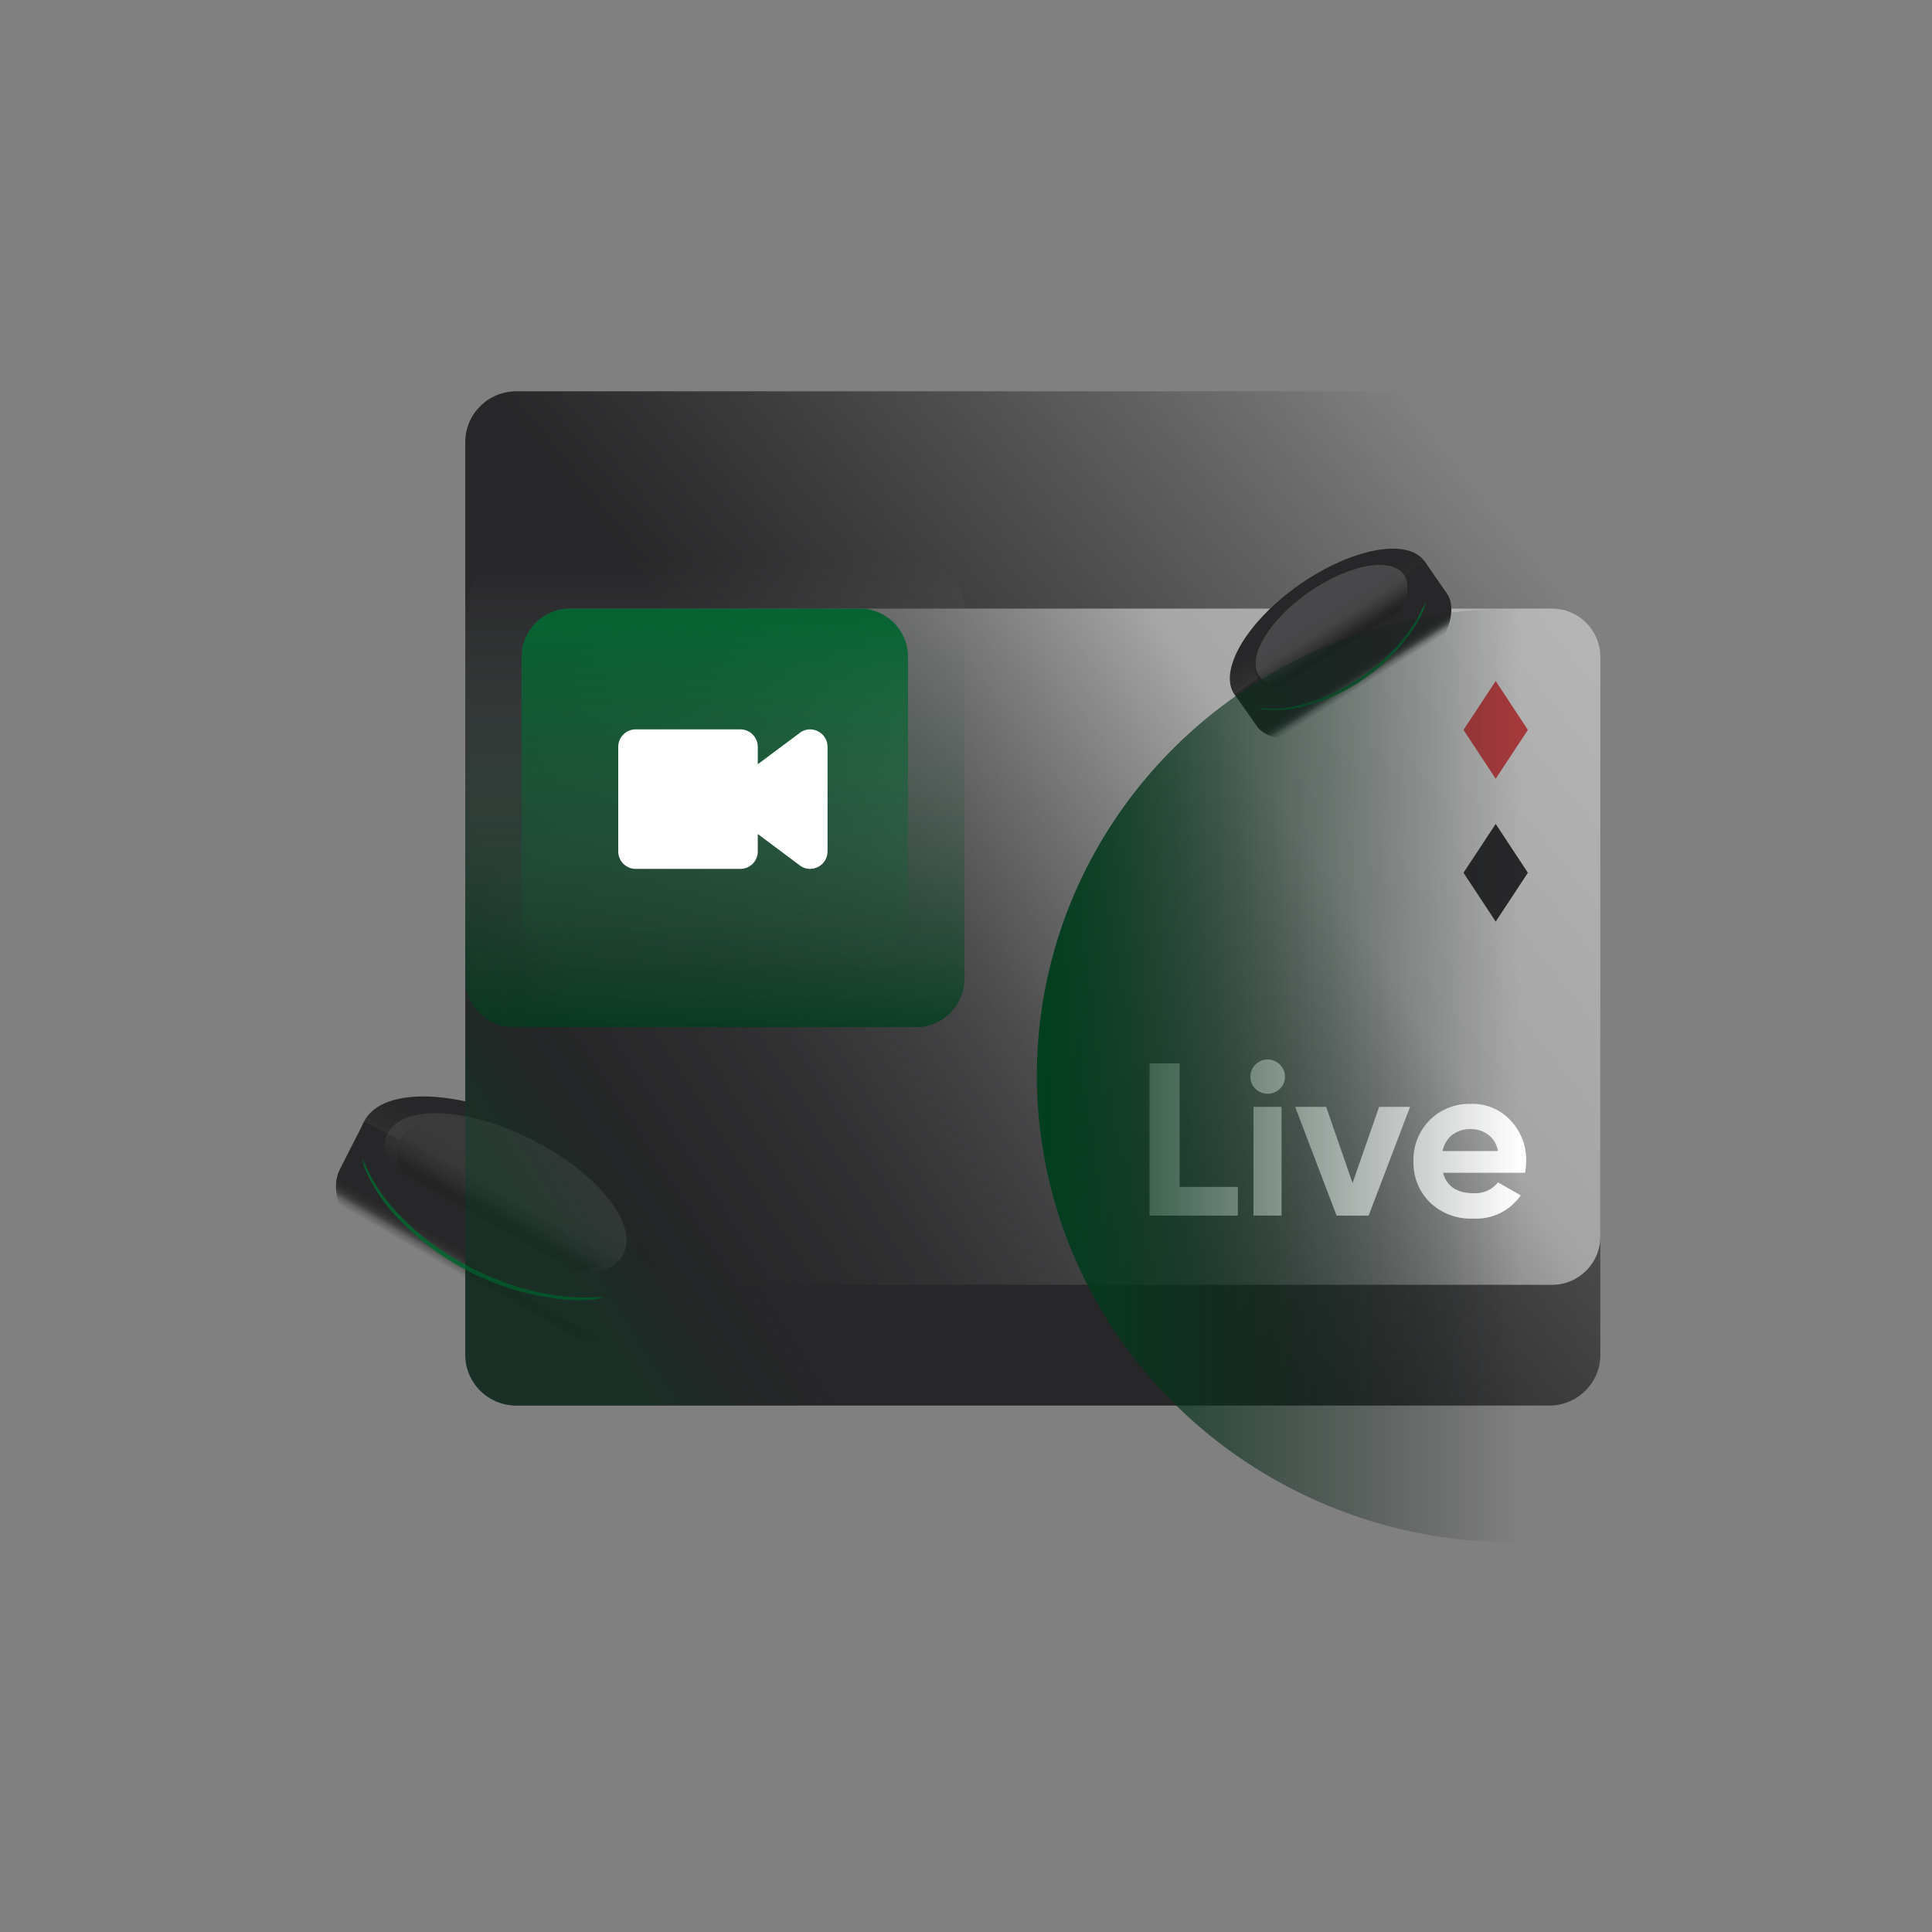 <svg width="400" height="400" viewBox="0 0 400 400" fill="none" xmlns="http://www.w3.org/2000/svg">
<rect x="0" y="0" width="400" height="400" fill="#808080" stroke="none"/>
<g clip-path="url(#clip0_5381_13005)">
<path d="M96.332 91.508C96.332 85.708 101.081 81.008 106.937 81.008H320.734C326.589 81.008 331.334 85.708 331.334 91.508V280.508C331.334 286.308 326.589 291.008 320.734 291.008H106.847C104.036 290.984 101.347 289.858 99.376 287.871C97.404 285.884 96.309 283.204 96.332 280.421V91.508Z" fill="url(#paint0_linear_5381_13005)"/>
<path d="M118 266.008H321.333C326.856 266.008 331.333 261.531 331.333 256.008V136.008C331.333 130.485 326.856 126.008 321.333 126.008L118 126.008C112.477 126.008 108 130.485 108 136.008L108 256.008C108 261.531 112.477 266.008 118 266.008Z" fill="url(#paint1_linear_5381_13005)"/>
<path d="M316.334 151.114L309.668 161.222L303.001 151.114L309.668 141.004L316.334 151.114Z" fill="#A4393B"/>
<path d="M316.334 180.698L309.668 190.806L303.001 180.698L309.668 170.588L316.334 180.698Z" fill="#272729"/>
<path d="M189.667 116.008H106.333C100.811 116.008 96.334 120.485 96.334 126.008V202.674C96.334 208.197 100.811 212.674 106.333 212.674H189.667C195.19 212.674 199.667 208.197 199.667 202.674V126.008C199.667 120.485 195.19 116.008 189.667 116.008Z" fill="url(#paint2_linear_5381_13005)"/>
<path d="M178 126.006H118C112.478 126.006 108 130.483 108 136.006V189.339C108 194.862 112.478 199.339 118 199.339H178C183.523 199.339 188 194.862 188 189.339V136.006C188 130.483 183.523 126.006 178 126.006Z" fill="url(#paint3_linear_5381_13005)"/>
<path d="M244.225 245.74H256.285V251.682H238.001V220.175H244.225V245.74ZM262.401 226.452C261.458 226.449 260.553 226.069 259.891 225.394C259.226 224.744 258.856 223.854 258.866 222.927C258.866 221.977 259.248 221.069 259.926 220.405C260.593 219.725 261.505 219.344 262.456 219.344C263.406 219.344 264.318 219.727 264.985 220.405C265.663 221.069 266.046 221.977 266.045 222.925C266.051 223.865 265.666 224.765 264.985 225.412C264.301 226.095 263.368 226.472 262.401 226.452ZM259.52 251.664V229.167H265.336V251.684L259.52 251.664ZM285.531 229.167H291.931L283.356 251.682H276.725L268.15 229.167H274.568L280.031 244.929L285.531 229.167ZM298.756 242.814C299.535 245.635 301.656 247.045 305.123 247.045C307.066 247.162 308.945 246.319 310.145 244.789L314.848 247.485C312.63 250.692 308.898 252.515 304.998 252.299C301.673 252.45 298.431 251.232 296.033 248.932C293.775 246.687 292.546 243.612 292.638 240.432C292.548 237.265 293.755 234.199 295.981 231.935C298.243 229.667 301.35 228.44 304.556 228.55C307.656 228.442 310.646 229.692 312.743 231.97C314.903 234.254 316.066 237.297 315.98 240.434C315.968 241.232 315.891 242.029 315.75 242.814H298.756ZM298.668 238.317H310.145C309.933 236.955 309.198 235.727 308.093 234.897C307.071 234.144 305.826 233.747 304.556 233.769C303.163 233.714 301.791 234.13 300.666 234.95C299.623 235.804 298.916 236.995 298.668 238.317Z" fill="white"/>
<path d="M165.88 151.518L156.89 158.229V154.618C156.89 152.623 155.273 151.006 153.28 151.006H131.613C129.618 151.006 128.001 152.623 128.001 154.618V176.284C128.001 178.278 129.618 179.896 131.613 179.896H153.28C155.273 179.896 156.89 178.279 156.89 176.284V172.673L165.88 179.384C168.286 180.814 171.335 179.078 171.335 176.274V154.629C171.335 151.823 168.286 150.088 165.88 151.518Z" fill="white"/>
<path d="M135.301 262.767C131.455 270.314 114.006 271.247 97.499 262.836C80.99 254.424 71.505 239.768 75.351 232.221C79.196 224.674 95.787 225.424 112.28 233.828C128.769 242.23 139.146 255.22 135.301 262.767Z" fill="url(#paint4_linear_5381_13005)"/>
<path d="M130.178 272.696C126.342 280.225 109.759 279.456 93.302 271.071C76.845 262.686 66.594 249.782 70.313 242.194L75.411 232.188L135.327 262.716L130.178 272.696Z" fill="url(#paint5_linear_5381_13005)"/>
<path d="M99.944 258.037C112.401 264.384 124.904 264.808 127.871 258.984C130.839 253.16 123.147 243.294 110.69 236.947C98.234 230.6 85.73 230.176 82.763 236C79.795 241.824 87.488 251.69 99.944 258.037Z" fill="url(#paint6_linear_5381_13005)"/>
<path opacity="0.574" d="M98.954 258.31C112.449 265.186 125.93 265.774 129.065 259.623C132.199 253.472 123.799 242.911 110.304 236.035C96.808 229.158 83.327 228.57 80.193 234.722C77.059 240.873 85.458 251.434 98.954 258.31Z" fill="url(#paint7_linear_5381_13005)"/>
<path d="M135.232 262.9C134.4 264.397 133.197 265.654 131.739 266.552C130.262 267.386 128.674 268.006 127.023 268.391C123.677 269.135 120.236 269.357 116.823 269.049C103.06 267.697 90.312 261.201 81.129 250.862C78.87 248.284 77.026 245.367 75.665 242.223C75.002 240.66 74.571 239.011 74.382 237.327C74.247 235.612 74.56 233.892 75.291 232.336C74.631 233.9 74.395 235.611 74.611 237.294C74.859 238.956 75.35 240.574 76.071 242.091C77.486 245.143 79.368 247.956 81.647 250.428C83.908 252.923 86.398 255.202 89.087 257.23C91.799 259.22 94.663 260.992 97.652 262.53C100.679 264.069 103.821 265.365 107.051 266.406C110.268 267.383 113.569 268.055 116.912 268.417C120.254 268.812 123.638 268.691 126.941 268.052C128.593 267.725 130.192 267.168 131.688 266.398C133.147 265.55 134.366 264.346 135.232 262.9Z" fill="url(#paint8_linear_5381_13005)"/>
<path d="M294.974 116.251C298.444 121.207 293.18 132.525 282.34 140.115C271.5 147.705 259.076 148.773 255.605 143.817C252.135 138.862 258.174 128.651 269.003 121.068C279.833 113.486 291.504 111.295 294.974 116.251Z" fill="url(#paint9_linear_5381_13005)"/>
<path d="M299.519 122.81C302.981 127.755 296.935 137.956 286.128 145.523C275.321 153.091 263.746 155.228 260.206 150.337L255.606 143.768L294.951 116.218L299.519 122.81Z" fill="url(#paint10_linear_5381_13005)"/>
<path d="M280.133 136.962C288.313 131.234 292.774 123.491 290.096 119.667C287.418 115.842 278.616 117.385 270.436 123.113C262.255 128.841 257.795 136.585 260.473 140.409C263.15 144.233 271.953 142.69 280.133 136.962Z" fill="url(#paint11_linear_5381_13005)"/>
<path d="M280.469 136.304C288.741 130.513 293.306 122.761 290.666 118.991C288.026 115.221 279.181 116.86 270.909 122.652C262.638 128.444 258.073 136.195 260.712 139.965C263.352 143.735 272.198 142.096 280.469 136.304Z" fill="url(#paint12_linear_5381_13005)"/>
<path d="M295.037 116.337C295.701 117.364 296.092 118.545 296.167 119.765C296.201 120.975 296.059 122.185 295.747 123.356C295.093 125.716 294.081 127.961 292.742 130.012C287.273 138.236 278.901 144.098 269.303 146.424C266.919 146.982 264.463 147.168 262.02 146.972C260.815 146.866 259.629 146.585 258.503 146.139C257.377 145.649 256.397 144.874 255.661 143.893C256.425 144.833 257.425 145.555 258.559 145.983C259.691 146.385 260.874 146.616 262.074 146.671C264.473 146.802 266.879 146.559 269.201 145.95C271.536 145.361 273.807 144.554 275.987 143.538C278.151 142.497 280.228 141.285 282.201 139.913C284.188 138.522 286.058 136.974 287.798 135.286C289.492 133.585 291.024 131.729 292.373 129.743C293.743 127.766 294.8 125.592 295.507 123.294C295.854 122.142 296.038 120.949 296.054 119.745C296.009 118.542 295.659 117.369 295.037 116.337Z" fill="url(#paint13_linear_5381_13005)"/>
<path opacity="0.565" d="M179.668 291.008H106.818C101.028 291.008 96.335 286.294 96.335 280.479V91.008" fill="url(#paint14_linear_5381_13005)"/>
<path d="M314.668 319.331C279.101 319.8 246.033 301.481 228.109 271.381C210.188 241.281 210.188 204.065 228.109 173.965C246.033 143.865 279.103 125.546 314.668 126.015" fill="url(#paint15_linear_5381_13005)"/>
</g>
<defs>
<linearGradient id="paint0_linear_5381_13005" x1="323.264" y1="122.141" x2="209.897" y2="214.019" gradientUnits="userSpaceOnUse">
<stop stop-color="#121314" stop-opacity="0"/>
<stop offset="1" stop-color="#272729"/>
</linearGradient>
<linearGradient id="paint1_linear_5381_13005" x1="100.501" y1="231.201" x2="246.669" y2="137.258" gradientUnits="userSpaceOnUse">
<stop stop-color="#121314" stop-opacity="0"/>
<stop offset="1" stop-color="#CCCCCC" stop-opacity="0.7"/>
</linearGradient>
<linearGradient id="paint2_linear_5381_13005" x1="148.32" y1="212.496" x2="148.32" y2="115.829" gradientUnits="userSpaceOnUse">
<stop stop-color="#013F1E" stop-opacity="0.797"/>
<stop offset="1" stop-color="#7B7B7C" stop-opacity="0"/>
</linearGradient>
<linearGradient id="paint3_linear_5381_13005" x1="148.364" y1="126.006" x2="148.364" y2="199.339" gradientUnits="userSpaceOnUse">
<stop stop-color="#056431"/>
<stop offset="1" stop-color="#056431" stop-opacity="0"/>
</linearGradient>
<linearGradient id="paint4_linear_5381_13005" x1="98.099" y1="256.66" x2="106.555" y2="241.92" gradientUnits="userSpaceOnUse">
<stop stop-color="#121314" stop-opacity="0"/>
<stop offset="0.12" stop-color="#18181A" stop-opacity="0.26"/>
<stop offset="0.38" stop-color="#202122" stop-opacity="0.68"/>
<stop offset="0.65" stop-color="#252527" stop-opacity="0.92"/>
<stop offset="1" stop-color="#272729"/>
</linearGradient>
<linearGradient id="paint5_linear_5381_13005" x1="94.615" y1="263.499" x2="99.505" y2="254.97" gradientUnits="userSpaceOnUse">
<stop stop-color="#121314" stop-opacity="0"/>
<stop offset="0.13" stop-color="#18191A" stop-opacity="0.29"/>
<stop offset="0.15" stop-color="#191A1B" stop-opacity="0.36"/>
<stop offset="0.24" stop-color="#212123" stop-opacity="0.72"/>
<stop offset="0.34" stop-color="#262628" stop-opacity="0.93"/>
<stop offset="0.46" stop-color="#272729"/>
</linearGradient>
<linearGradient id="paint6_linear_5381_13005" x1="100.644" y1="253.125" x2="106.392" y2="243.1" gradientUnits="userSpaceOnUse">
<stop stop-color="#121314" stop-opacity="0"/>
<stop offset="0.07" stop-color="#18181A" stop-opacity="0.26"/>
<stop offset="0.22" stop-color="#202122" stop-opacity="0.68"/>
<stop offset="0.39" stop-color="#252527" stop-opacity="0.92"/>
<stop offset="0.59" stop-color="#272729"/>
</linearGradient>
<linearGradient id="paint7_linear_5381_13005" x1="99.857" y1="252.788" x2="105.632" y2="242.714" gradientUnits="userSpaceOnUse">
<stop stop-color="#121314" stop-opacity="0"/>
<stop offset="0.14" stop-color="#505152" stop-opacity="0.07"/>
<stop offset="0.36" stop-color="#969697" stop-opacity="0.14"/>
<stop offset="0.62" stop-color="#BFBFBF" stop-opacity="0.19"/>
<stop offset="1" stop-color="#CCCCCC" stop-opacity="0.2"/>
</linearGradient>
<linearGradient id="paint8_linear_5381_13005" x1="100.2" y1="255.615" x2="100.887" y2="254.417" gradientUnits="userSpaceOnUse">
<stop stop-color="#056431" stop-opacity="0.9"/>
<stop offset="1" stop-color="#056431" stop-opacity="0"/>
</linearGradient>
<linearGradient id="paint9_linear_5381_13005" x1="278.647" y1="137.666" x2="272.187" y2="127.391" gradientUnits="userSpaceOnUse">
<stop stop-color="#121314" stop-opacity="0"/>
<stop offset="0.12" stop-color="#18181A" stop-opacity="0.26"/>
<stop offset="0.38" stop-color="#202122" stop-opacity="0.68"/>
<stop offset="0.65" stop-color="#252527" stop-opacity="0.92"/>
<stop offset="1" stop-color="#272729"/>
</linearGradient>
<linearGradient id="paint10_linear_5381_13005" x1="281.793" y1="142.156" x2="278.054" y2="136.212" gradientUnits="userSpaceOnUse">
<stop stop-color="#121314" stop-opacity="0"/>
<stop offset="0.13" stop-color="#18191A" stop-opacity="0.29"/>
<stop offset="0.15" stop-color="#191A1B" stop-opacity="0.36"/>
<stop offset="0.24" stop-color="#212123" stop-opacity="0.72"/>
<stop offset="0.34" stop-color="#262628" stop-opacity="0.93"/>
<stop offset="0.46" stop-color="#272729"/>
</linearGradient>
<linearGradient id="paint11_linear_5381_13005" x1="277.269" y1="134.874" x2="272.875" y2="127.887" gradientUnits="userSpaceOnUse">
<stop stop-color="#121314" stop-opacity="0"/>
<stop offset="0.07" stop-color="#18181A" stop-opacity="0.26"/>
<stop offset="0.22" stop-color="#202122" stop-opacity="0.68"/>
<stop offset="0.39" stop-color="#252527" stop-opacity="0.92"/>
<stop offset="0.59" stop-color="#272729"/>
</linearGradient>
<linearGradient id="paint12_linear_5381_13005" x1="277.501" y1="134.045" x2="273.379" y2="127.492" gradientUnits="userSpaceOnUse">
<stop stop-color="#121314" stop-opacity="0"/>
<stop offset="0.14" stop-color="#505152" stop-opacity="0.07"/>
<stop offset="0.36" stop-color="#969697" stop-opacity="0.14"/>
<stop offset="0.62" stop-color="#BFBFBF" stop-opacity="0.19"/>
<stop offset="1" stop-color="#CCCCCC" stop-opacity="0.2"/>
</linearGradient>
<linearGradient id="paint13_linear_5381_13005" x1="278.695" y1="135.989" x2="278.17" y2="135.154" gradientUnits="userSpaceOnUse">
<stop stop-color="#056431" stop-opacity="0.9"/>
<stop offset="1" stop-color="#056431" stop-opacity="0"/>
</linearGradient>
<linearGradient id="paint14_linear_5381_13005" x1="129.27" y1="283.302" x2="157.67" y2="265.35" gradientUnits="userSpaceOnUse">
<stop stop-color="#013F1E" stop-opacity="0.6"/>
<stop offset="1" stop-color="#121314" stop-opacity="0"/>
</linearGradient>
<linearGradient id="paint15_linear_5381_13005" x1="214.668" y1="222.683" x2="314.668" y2="222.683" gradientUnits="userSpaceOnUse">
<stop stop-color="#013F1E"/>
<stop offset="1" stop-color="#121314" stop-opacity="0"/>
</linearGradient>
<clipPath id="clip0_5381_13005">
<rect width="263.333" height="238.333" fill="white" transform="translate(68 81)"/>
</clipPath>
</defs>
</svg>
